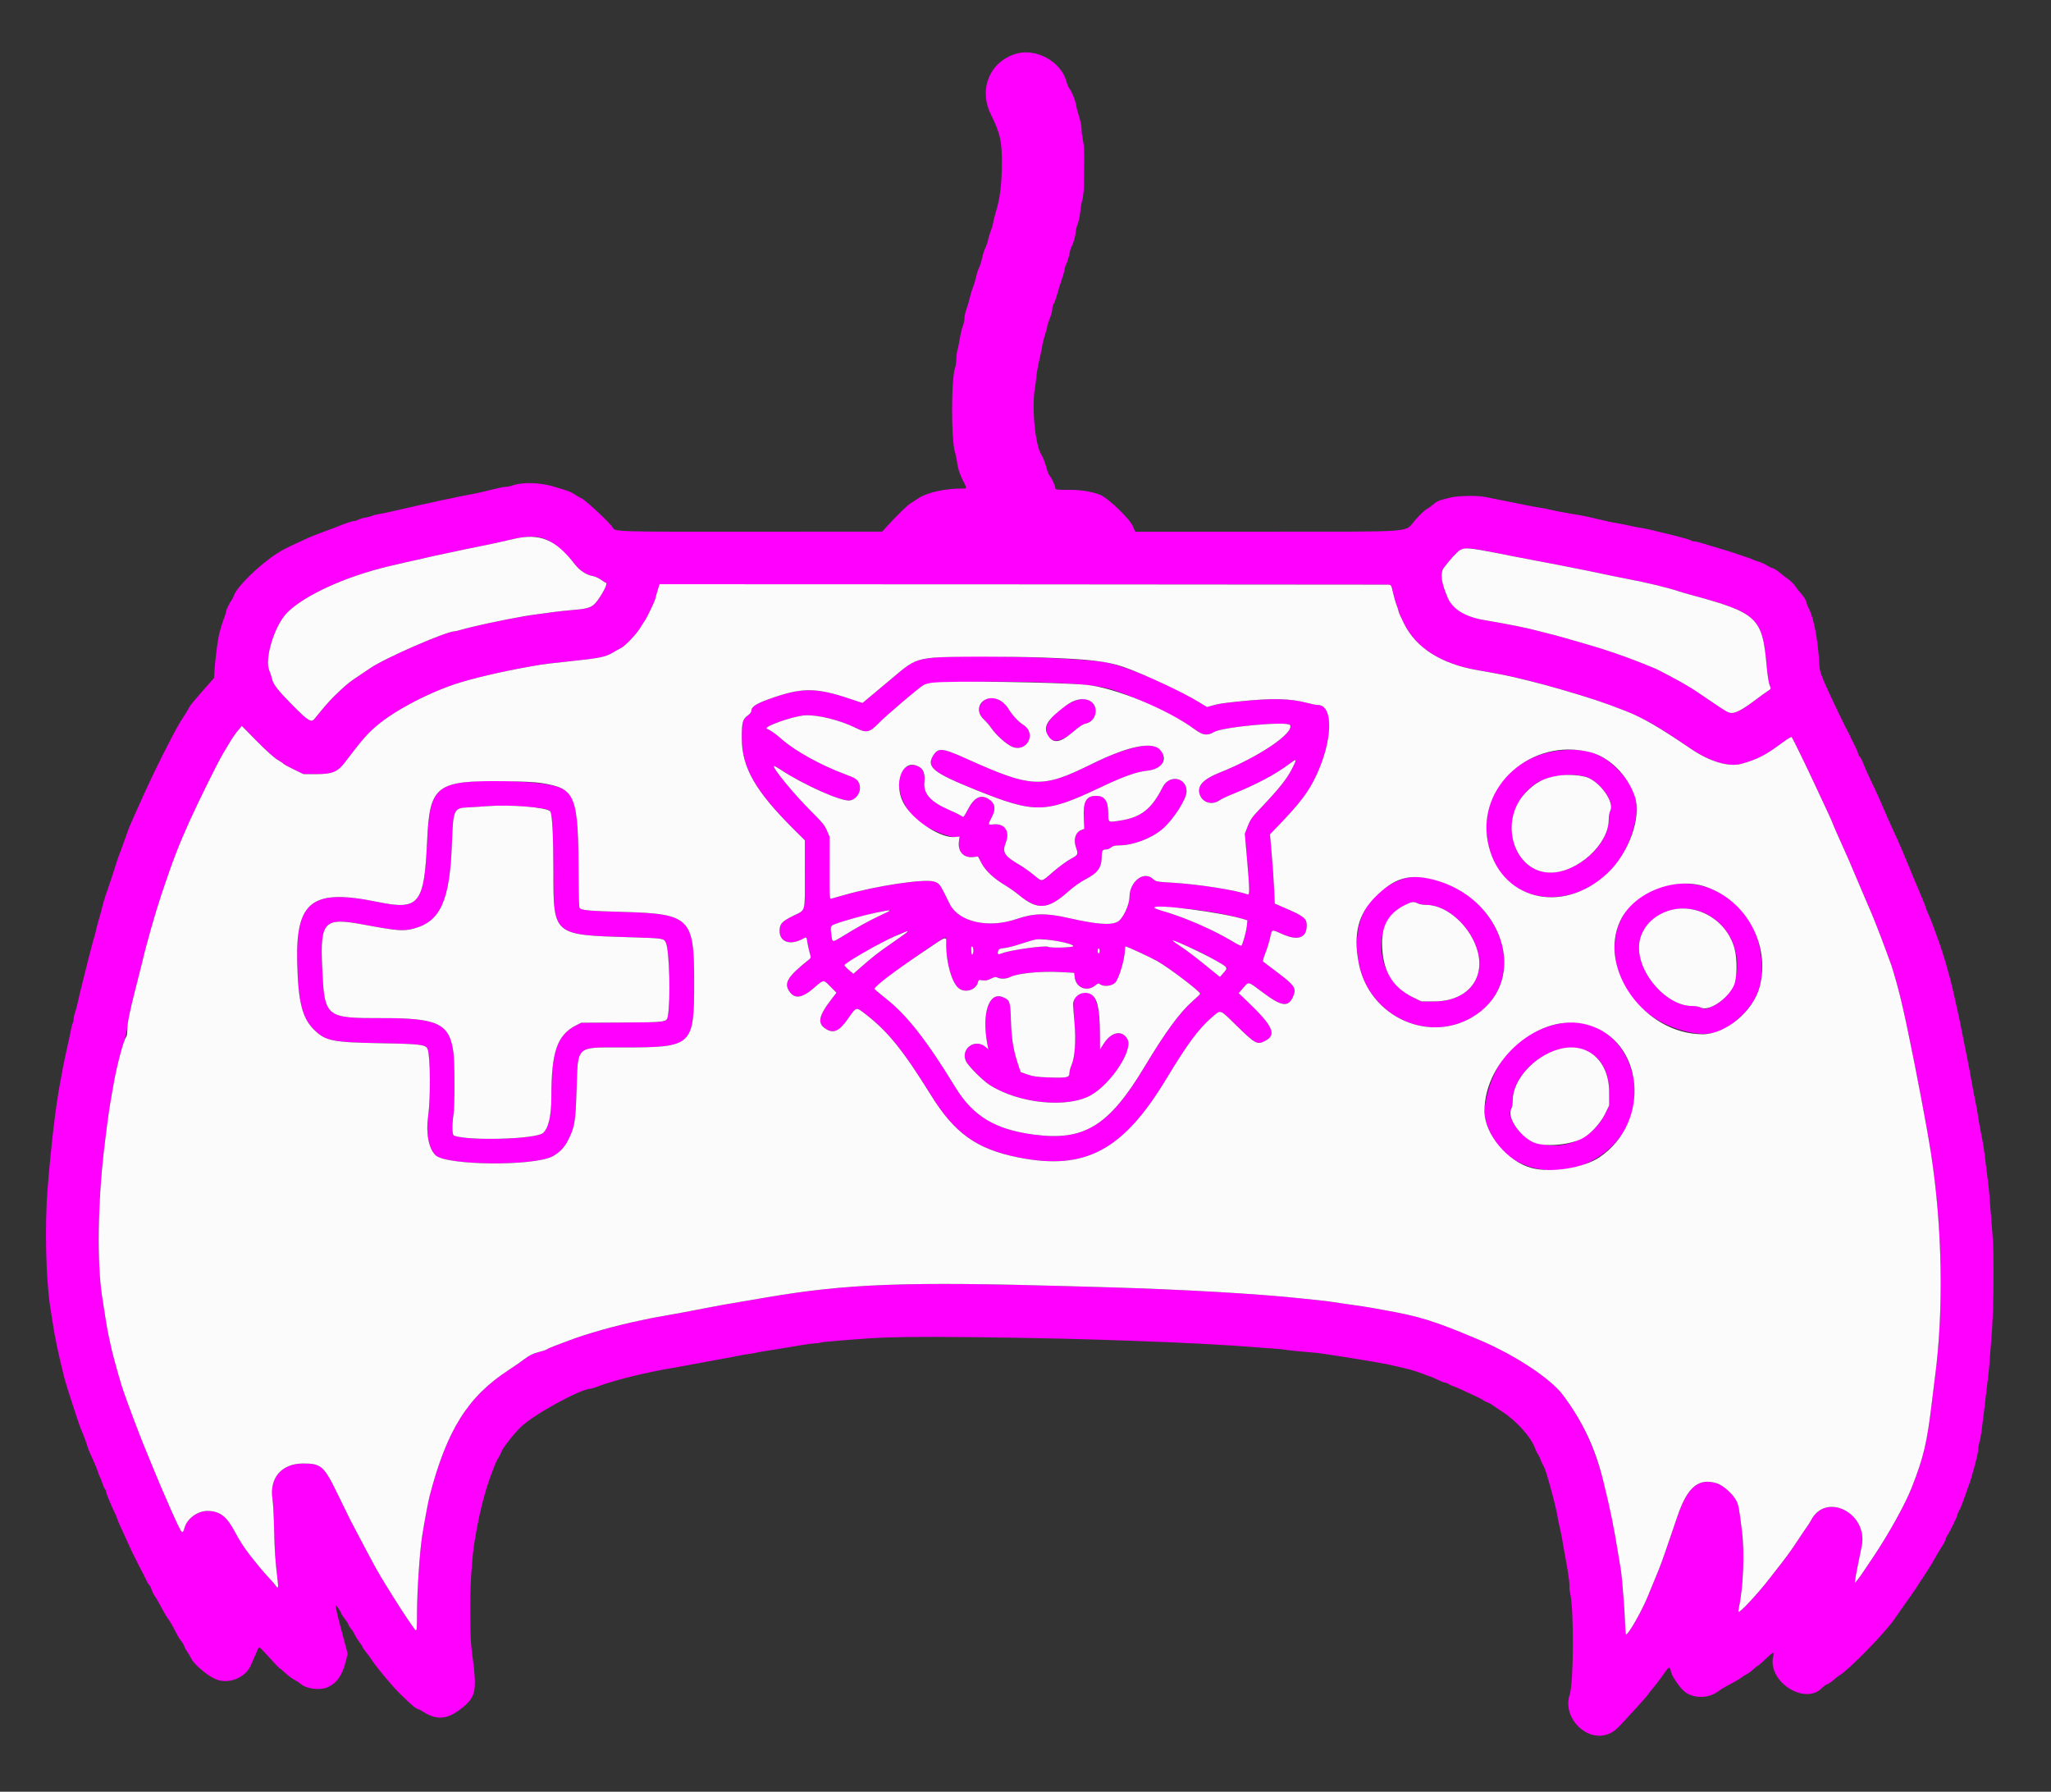 <svg id="svg" version="1.1" xmlns="http://www.w3.org/2000/svg" xmlns:xlink="http://www.w3.org/1999/xlink" width="400" height="349.385" viewBox="0, 0, 400,349.385"><rect x="0" y="0" width="400" height="349.385" fill="#333333" stroke="none"/><g id="svgg"><path id="path0" d="M198.031 10.517 C 192.995 12.114,190.837 17.396,193.230 22.270 C 195.083 26.043,195.408 27.481,195.391 31.826 C 195.375 35.969,195.019 38.816,194.187 41.457 C 193.983 42.107,193.760 42.994,193.692 43.427 C 193.624 43.860,193.406 44.613,193.207 45.101 C 193.008 45.588,192.782 46.342,192.703 46.775 C 192.625 47.208,192.389 47.905,192.179 48.322 C 191.969 48.740,191.683 49.630,191.542 50.301 C 191.402 50.972,191.136 51.812,190.952 52.168 C 190.768 52.524,190.499 53.362,190.355 54.030 C 190.211 54.697,189.943 55.593,189.760 56.019 C 189.577 56.445,189.306 57.332,189.158 57.988 C 189.009 58.645,188.710 59.670,188.493 60.266 C 188.275 60.862,188.095 61.684,188.091 62.094 C 188.088 62.504,187.950 63.162,187.784 63.558 C 187.619 63.953,187.357 65.036,187.203 65.964 C 187.048 66.892,186.829 67.961,186.715 68.339 C 186.602 68.718,186.509 69.488,186.509 70.050 C 186.509 70.612,186.411 71.322,186.291 71.627 C 185.481 73.688,185.475 86.000,186.282 88.331 C 186.395 88.656,186.582 89.586,186.699 90.399 C 186.843 91.410,187.157 92.377,187.694 93.467 C 188.650 95.405,188.654 95.274,187.642 95.267 C 184.409 95.243,180.810 96.037,179.158 97.138 C 178.597 97.512,177.873 97.977,177.548 98.172 C 176.965 98.523,174.925 100.518,173.027 102.596 L 172.051 103.664 146.537 103.681 C 119.757 103.699,119.913 103.704,119.462 102.833 C 119.069 102.072,114.377 97.669,113.485 97.225 C 113.082 97.024,112.418 96.633,112.009 96.356 C 111.600 96.079,110.847 95.738,110.335 95.597 C 109.823 95.456,109.005 95.206,108.518 95.042 C 105.713 94.095,102.052 93.932,99.975 94.661 C 99.555 94.808,98.958 94.929,98.648 94.929 C 98.338 94.929,97.264 95.138,96.260 95.394 C 94.252 95.907,91.861 96.431,90.793 96.591 C 90.414 96.648,89.527 96.830,88.823 96.997 C 88.119 97.163,87.233 97.346,86.854 97.403 C 86.475 97.461,85.677 97.630,85.081 97.780 C 84.485 97.929,83.466 98.157,82.816 98.285 C 82.166 98.413,81.192 98.631,80.650 98.769 C 80.108 98.908,78.956 99.170,78.090 99.353 C 77.223 99.536,76.160 99.774,75.726 99.883 C 75.293 99.992,74.484 100.154,73.930 100.242 C 73.375 100.330,72.754 100.488,72.551 100.593 C 72.348 100.697,71.795 100.842,71.323 100.914 C 70.852 100.986,70.214 101.176,69.905 101.335 C 69.597 101.494,69.165 101.625,68.945 101.625 C 68.585 101.625,67.754 101.915,64.993 103.005 C 64.505 103.198,63.442 103.593,62.629 103.884 C 61.817 104.174,60.709 104.616,60.167 104.865 C 59.626 105.114,58.695 105.541,58.099 105.814 C 55.718 106.906,55.193 107.180,53.947 107.980 C 50.549 110.164,46.158 114.463,45.624 116.129 C 45.525 116.438,45.332 116.824,45.197 116.987 C 44.845 117.408,44.116 118.894,44.116 119.191 C 44.116 119.328,43.947 119.886,43.741 120.429 C 43.160 121.961,42.683 123.676,42.506 124.865 C 42.170 127.127,41.917 129.347,41.838 130.739 L 41.757 132.182 40.087 134.087 C 37.460 137.084,37.098 137.529,36.777 138.159 C 36.611 138.484,36.178 139.203,35.815 139.756 C 34.954 141.070,34.617 141.663,33.252 144.264 C 31.101 148.362,28.803 153.156,26.690 157.952 C 26.284 158.872,25.791 159.980,25.594 160.414 C 25.198 161.286,24.734 162.511,24.289 163.860 C 24.128 164.348,23.838 165.145,23.645 165.633 C 23.158 166.861,22.846 167.747,22.537 168.784 C 22.215 169.864,21.422 172.244,20.600 174.594 C 20.411 175.135,20.139 176.066,19.997 176.662 C 19.854 177.258,19.517 178.498,19.246 179.419 C 18.976 180.340,18.711 181.359,18.657 181.684 C 18.602 182.009,18.460 182.541,18.340 182.866 C 18.220 183.191,17.624 185.451,17.016 187.888 C 15.413 194.309,15.346 194.585,15.122 195.667 C 15.010 196.209,14.796 196.986,14.648 197.394 C 14.499 197.803,14.377 198.363,14.377 198.638 C 14.377 198.914,14.293 199.298,14.189 199.491 C 14.086 199.684,13.908 200.365,13.793 201.004 C 13.679 201.643,13.451 202.742,13.287 203.447 C 12.879 205.195,12.392 207.498,12.204 208.567 C 12.118 209.055,11.905 210.207,11.730 211.128 C 10.872 215.631,9.989 223.098,9.283 231.807 C 8.696 239.052,8.945 249.559,9.836 255.145 C 9.940 255.795,10.113 256.903,10.222 257.607 C 10.756 261.080,11.276 263.555,12.538 268.636 C 12.915 270.151,15.442 277.928,15.835 278.779 C 16.169 279.502,16.858 281.359,17.041 282.029 C 17.115 282.299,17.335 282.875,17.530 283.309 C 17.725 283.742,18.105 284.584,18.375 285.180 C 18.644 285.775,18.974 286.617,19.108 287.051 C 19.242 287.484,19.418 287.927,19.497 288.035 C 19.577 288.144,19.794 288.697,19.979 289.264 C 20.164 289.831,20.398 290.346,20.498 290.408 C 20.598 290.470,20.679 290.656,20.679 290.821 C 20.679 291.137,21.543 293.257,22.360 294.948 C 22.627 295.501,22.846 296.023,22.846 296.108 C 22.846 296.194,23.014 296.628,23.219 297.073 C 23.728 298.176,24.635 300.161,25.389 301.822 C 25.733 302.580,26.160 303.466,26.336 303.791 C 26.513 304.116,26.826 304.737,27.032 305.170 C 27.239 305.603,27.537 306.179,27.694 306.450 C 27.852 306.721,28.189 307.396,28.444 307.951 C 28.699 308.506,28.999 309.017,29.112 309.086 C 29.224 309.156,29.424 309.544,29.555 309.949 C 29.686 310.353,29.975 310.943,30.197 311.259 C 30.591 311.820,30.828 312.233,31.977 314.365 C 32.287 314.940,32.668 315.555,32.823 315.732 C 33.116 316.066,33.755 317.187,34.459 318.603 C 34.685 319.058,35.077 319.679,35.330 319.981 C 35.583 320.284,35.857 320.753,35.939 321.024 C 36.020 321.295,36.285 321.782,36.526 322.107 C 36.768 322.432,37.120 323.026,37.308 323.426 C 37.841 324.555,40.460 326.771,42.060 327.446 C 44.579 328.508,47.931 327.156,48.948 324.668 C 49.125 324.234,49.472 323.437,49.719 322.895 C 49.966 322.354,50.248 321.705,50.346 321.454 C 50.514 321.025,50.645 321.131,52.490 323.177 C 53.571 324.375,54.512 325.356,54.580 325.356 C 54.649 325.357,55.136 325.760,55.664 326.253 C 56.191 326.746,56.977 327.332,57.410 327.556 C 57.843 327.779,58.376 328.125,58.595 328.324 C 59.700 329.334,62.360 329.684,63.873 329.019 C 65.697 328.218,66.751 326.707,67.459 323.880 L 67.804 322.501 67.184 320.138 C 66.844 318.838,66.430 317.287,66.264 316.691 C 65.824 315.102,65.382 313.085,65.459 313.009 C 65.550 312.917,66.568 314.404,66.570 314.634 C 66.571 314.736,66.881 315.209,67.259 315.685 C 67.637 316.161,67.947 316.648,67.948 316.768 C 67.948 316.888,68.171 317.253,68.443 317.578 C 68.715 317.903,69.067 318.464,69.227 318.826 C 69.386 319.187,69.784 319.821,70.110 320.233 C 70.437 320.645,70.704 321.060,70.704 321.155 C 70.704 321.249,71.036 321.737,71.443 322.237 C 71.849 322.738,72.335 323.401,72.523 323.711 C 73.019 324.526,74.890 326.848,76.711 328.906 C 78.207 330.597,81.065 333.235,81.401 333.235 C 81.541 333.235,82.082 333.505,82.603 333.835 C 85.357 335.582,87.519 335.277,90.512 332.721 C 92.753 330.808,93.000 329.436,92.196 323.387 C 91.800 320.414,91.777 320.012,91.701 315.017 C 91.628 310.217,91.993 303.982,92.542 300.640 C 93.429 295.238,94.479 291.019,95.826 287.445 C 96.673 285.197,96.796 284.917,97.250 284.195 C 97.489 283.816,97.685 283.442,97.685 283.365 C 97.688 282.797,100.182 279.562,101.711 278.141 C 104.381 275.661,113.300 270.803,115.181 270.803 C 115.322 270.803,115.852 270.640,116.359 270.441 C 119.571 269.180,126.326 267.515,131.659 266.668 C 132.201 266.582,133.885 266.272,135.401 265.979 C 136.918 265.686,138.602 265.373,139.143 265.283 C 140.220 265.104,142.906 264.602,144.461 264.288 C 145.002 264.179,145.800 264.048,146.233 263.997 C 146.667 263.946,147.198 263.851,147.415 263.787 C 147.632 263.723,148.296 263.598,148.892 263.511 C 149.488 263.424,150.596 263.249,151.354 263.123 C 152.112 262.997,153.176 262.823,153.717 262.736 C 154.259 262.650,155.455 262.447,156.376 262.284 C 157.297 262.122,158.443 261.974,158.922 261.955 C 159.402 261.935,159.866 261.876,159.953 261.822 C 160.100 261.731,160.746 261.660,163.466 261.439 C 164.062 261.390,165.170 261.300,165.928 261.238 C 171.266 260.803,174.653 260.691,182.275 260.696 C 190.735 260.702,206.403 260.969,214.476 261.245 C 216.371 261.310,219.119 261.403,220.581 261.452 C 225.356 261.613,231.537 261.875,234.072 262.024 C 234.938 262.075,236.711 262.176,238.011 262.248 C 240.584 262.392,241.342 262.442,243.722 262.631 C 245.955 262.807,247.046 262.888,248.827 263.010 C 249.685 263.068,250.527 263.158,250.698 263.209 C 250.869 263.259,252.073 263.395,253.373 263.509 C 254.673 263.623,256.179 263.757,256.721 263.805 C 258.039 263.922,268.547 265.609,270.409 266.002 C 271.870 266.310,273.602 266.712,274.938 267.051 C 275.726 267.252,277.305 267.794,278.218 268.178 C 278.559 268.322,278.914 268.442,279.006 268.445 C 279.098 268.449,279.702 268.715,280.349 269.036 C 280.997 269.358,281.664 269.621,281.832 269.621 C 282.000 269.621,282.313 269.742,282.526 269.890 C 282.740 270.038,283.136 270.226,283.407 270.307 C 283.678 270.389,284.431 270.703,285.081 271.005 C 285.731 271.307,286.883 271.839,287.642 272.188 C 288.400 272.538,289.153 272.934,289.316 273.070 C 289.478 273.205,289.833 273.384,290.103 273.466 C 290.374 273.548,290.817 273.787,291.088 273.996 C 291.359 274.206,292.179 274.761,292.911 275.231 C 295.778 277.068,298.670 280.308,299.417 282.521 C 299.527 282.846,299.769 283.333,299.955 283.604 C 300.141 283.875,300.359 284.318,300.440 284.589 C 300.520 284.860,300.741 285.347,300.931 285.672 C 301.120 285.997,301.412 286.706,301.579 287.248 C 302.495 290.213,303.542 294.303,303.771 295.815 C 303.829 296.194,304.022 297.125,304.201 297.883 C 304.379 298.641,304.595 299.705,304.679 300.246 C 304.763 300.788,304.925 301.718,305.039 302.314 C 305.765 306.115,306.159 308.776,306.087 309.386 C 306.057 309.646,306.124 310.267,306.238 310.764 C 306.976 314.008,306.905 328.114,306.138 330.435 C 304.607 335.069,309.663 339.987,313.934 338.020 C 314.855 337.596,315.330 337.183,316.987 335.368 C 317.528 334.775,318.725 333.466,319.645 332.459 C 320.566 331.452,321.400 330.483,321.498 330.307 C 321.595 330.130,321.994 329.619,322.384 329.172 C 322.773 328.725,323.447 327.859,323.880 327.248 C 325.665 324.732,325.570 324.786,325.918 326.096 C 326.152 326.972,327.479 328.919,328.407 329.748 C 330.092 331.252,333.164 331.281,335.095 329.811 C 335.426 329.559,336.051 329.160,336.484 328.925 C 336.918 328.689,337.746 328.239,338.325 327.925 C 338.903 327.611,339.524 327.226,339.703 327.069 C 339.883 326.912,340.298 326.647,340.625 326.482 C 340.953 326.316,341.569 325.862,341.993 325.473 C 342.418 325.084,342.821 324.766,342.889 324.766 C 342.956 324.766,343.623 324.190,344.370 323.486 C 345.983 321.965,346.044 321.949,345.801 323.087 C 344.745 328.039,352.174 332.654,355.423 329.064 C 355.618 328.849,356.045 328.560,356.372 328.422 C 356.699 328.285,357.246 327.916,357.586 327.602 C 357.927 327.288,358.414 326.906,358.669 326.753 C 360.659 325.560,367.824 318.215,369.542 315.608 C 369.827 315.175,370.394 314.361,370.801 313.799 C 371.469 312.876,372.426 311.512,373.541 309.892 C 373.763 309.570,374.283 308.774,374.698 308.124 C 375.112 307.474,375.689 306.588,375.981 306.155 C 376.272 305.721,376.722 304.984,376.980 304.515 C 377.631 303.334,378.353 302.121,378.881 301.319 C 379.127 300.945,379.383 300.419,379.450 300.148 C 379.516 299.877,379.679 299.522,379.812 299.360 C 380.149 298.947,381.684 295.818,381.684 295.543 C 381.684 295.419,381.871 294.968,382.099 294.543 C 382.327 294.117,382.633 293.409,382.778 292.970 C 382.923 292.531,383.320 291.418,383.659 290.497 C 383.998 289.577,384.364 288.513,384.473 288.134 C 385.425 284.823,385.820 283.153,385.820 282.436 C 385.820 282.136,385.909 281.633,386.019 281.319 C 386.128 281.005,386.304 280.128,386.409 279.370 C 386.686 277.376,387.222 273.018,387.317 271.984 C 387.362 271.497,387.499 270.345,387.621 269.424 C 387.742 268.503,387.872 267.351,387.908 266.864 C 387.972 265.982,388.088 264.527,388.293 261.989 C 388.504 259.390,388.584 258.067,388.682 255.539 C 388.816 252.095,388.816 243.880,388.682 242.048 C 388.540 240.111,388.399 238.289,388.278 236.829 C 388.224 236.179,388.137 235.071,388.085 234.367 C 387.902 231.921,387.841 231.306,387.624 229.739 C 387.504 228.872,387.317 227.366,387.208 226.391 C 386.993 224.459,386.702 222.611,386.372 221.073 C 386.256 220.532,386.091 219.645,386.006 219.104 C 385.571 216.336,385.411 215.436,385.114 214.082 C 384.936 213.269,384.724 212.161,384.643 211.620 C 384.562 211.078,384.347 209.882,384.167 208.961 C 383.986 208.040,383.708 206.622,383.549 205.810 C 383.390 204.998,383.069 203.402,382.836 202.265 C 382.603 201.128,382.348 199.842,382.271 199.409 C 382.193 198.976,382.033 198.223,381.915 197.735 C 381.797 197.248,381.470 195.785,381.188 194.485 C 380.907 193.186,380.514 191.546,380.317 190.842 C 380.119 190.138,379.865 189.207,379.751 188.774 C 379.331 187.168,378.337 184.105,377.609 182.176 C 377.344 181.472,376.947 180.409,376.728 179.813 C 376.508 179.217,376.160 178.375,375.953 177.942 C 375.747 177.509,375.578 177.080,375.578 176.990 C 375.578 176.900,375.308 176.191,374.978 175.415 C 374.648 174.638,374.195 173.560,373.972 173.018 C 373.748 172.477,373.357 171.546,373.103 170.950 C 372.656 169.903,371.855 167.969,371.022 165.928 C 370.801 165.387,370.414 164.500,370.162 163.959 C 369.909 163.417,369.476 162.464,369.198 161.840 C 368.920 161.216,368.478 160.241,368.216 159.673 C 367.954 159.106,367.463 157.976,367.125 157.164 C 366.437 155.507,366.202 154.995,364.778 152.022 C 364.227 150.873,363.593 149.441,363.368 148.839 C 363.143 148.238,362.829 147.639,362.671 147.507 C 362.513 147.376,362.383 147.136,362.383 146.974 C 362.383 146.813,362.168 146.270,361.905 145.768 C 361.642 145.266,361.245 144.456,361.023 143.968 C 360.802 143.481,360.539 142.949,360.440 142.787 C 360.036 142.125,356.843 135.457,356.007 133.530 C 354.993 131.194,354.870 130.766,354.798 129.331 C 354.582 125.049,353.728 120.486,352.826 118.791 C 352.558 118.288,352.338 117.742,352.338 117.579 C 352.337 117.214,351.765 116.272,351.135 115.597 C 350.876 115.321,350.414 114.730,350.107 114.284 C 349.801 113.838,349.180 113.224,348.729 112.920 C 348.277 112.615,347.529 112.041,347.066 111.644 C 346.603 111.247,345.997 110.865,345.720 110.795 C 345.443 110.726,344.892 110.458,344.494 110.200 C 344.097 109.942,343.373 109.620,342.885 109.484 C 342.398 109.348,341.910 109.175,341.802 109.100 C 341.694 109.025,341.251 108.855,340.817 108.724 C 340.384 108.592,339.586 108.321,339.045 108.122 C 338.102 107.774,336.933 107.409,333.924 106.521 C 333.166 106.297,332.147 105.990,331.659 105.838 C 331.172 105.686,330.591 105.562,330.369 105.563 C 330.147 105.563,329.880 105.479,329.776 105.374 C 329.672 105.270,328.125 104.825,326.339 104.384 C 321.681 103.236,320.824 103.041,319.941 102.927 C 319.508 102.871,318.533 102.679,317.774 102.499 C 317.016 102.320,315.908 102.099,315.313 102.008 C 314.302 101.854,313.208 101.615,310.290 100.911 C 309.641 100.755,308.621 100.548,308.026 100.452 C 305.723 100.081,302.400 99.458,302.118 99.343 C 301.955 99.277,301.290 99.147,300.640 99.055 C 299.572 98.904,296.978 98.404,294.633 97.899 C 294.146 97.794,292.994 97.567,292.073 97.395 C 291.152 97.223,290.021 96.997,289.559 96.892 C 288.260 96.597,284.396 96.660,282.980 97.001 C 280.621 97.567,280.334 97.679,279.558 98.342 C 279.129 98.708,278.509 99.145,278.179 99.315 C 277.849 99.485,276.875 100.422,276.013 101.397 C 273.797 103.904,276.927 103.657,247.234 103.676 L 221.400 103.693 220.989 102.708 C 220.327 101.123,215.991 96.989,214.405 96.430 C 212.574 95.785,210.794 95.518,208.321 95.519 C 206.062 95.519,205.810 95.485,205.806 95.175 C 205.800 94.721,205.086 93.160,204.679 92.710 C 204.503 92.515,204.198 91.724,204.002 90.953 C 203.806 90.182,203.390 89.144,203.076 88.646 C 201.852 86.701,201.168 79.307,201.859 75.496 C 201.975 74.855,202.067 74.114,202.064 73.847 C 202.057 73.342,202.512 70.853,202.891 69.325 C 203.011 68.838,203.177 67.996,203.258 67.454 C 203.339 66.913,203.592 65.908,203.820 65.221 C 204.048 64.535,204.235 63.826,204.235 63.646 C 204.236 63.466,204.455 62.787,204.723 62.137 C 204.991 61.487,205.212 60.664,205.214 60.308 C 205.217 59.952,205.351 59.459,205.513 59.212 C 205.675 58.965,205.984 58.104,206.201 57.299 C 206.417 56.494,206.814 55.214,207.083 54.456 C 207.352 53.698,207.575 52.895,207.577 52.671 C 207.580 52.448,207.751 51.916,207.957 51.489 C 208.164 51.062,208.429 50.192,208.547 49.554 C 208.664 48.917,208.838 48.296,208.931 48.176 C 209.230 47.792,209.749 46.038,209.749 45.411 C 209.749 45.078,209.931 44.327,210.153 43.743 C 210.375 43.158,210.606 42.095,210.667 41.380 C 210.727 40.664,210.905 39.619,211.061 39.056 C 211.218 38.493,211.351 37.430,211.356 36.693 C 211.362 35.955,211.393 33.845,211.425 32.004 C 211.466 29.658,211.401 28.284,211.207 27.413 C 211.055 26.729,210.931 25.725,210.931 25.183 C 210.931 24.640,210.720 23.559,210.462 22.782 C 210.205 22.005,209.937 20.969,209.867 20.481 C 209.738 19.587,208.953 17.684,208.485 17.135 C 208.347 16.972,208.116 16.406,207.973 15.876 C 206.913 11.954,201.945 9.276,198.031 10.517 M106.827 105.330 C 108.280 106.010,110.606 108.090,112.161 110.100 C 113.066 111.269,114.396 112.120,115.676 112.347 C 116.093 112.421,116.785 112.737,117.215 113.048 C 117.645 113.359,118.098 113.648,118.222 113.689 C 118.522 113.789,117.607 115.647,116.561 117.058 C 115.532 118.448,114.936 118.682,111.742 118.949 C 110.348 119.066,108.676 119.242,108.026 119.341 C 107.376 119.440,106.046 119.621,105.071 119.743 C 102.627 120.050,100.627 120.413,95.323 121.512 C 93.678 121.853,90.897 122.521,89.933 122.807 C 89.406 122.964,88.869 123.092,88.740 123.092 C 87.066 123.092,75.081 128.315,72.179 130.309 C 71.855 130.531,71.201 130.970,70.726 131.284 C 68.832 132.536,68.366 132.872,67.465 133.629 C 66.950 134.062,65.939 135.003,65.219 135.720 C 64.083 136.850,63.362 137.677,61.328 140.181 C 60.699 140.956,60.108 140.591,57.122 137.583 C 54.226 134.665,53.245 133.410,53.051 132.374 C 52.978 131.988,52.748 131.286,52.539 130.813 C 51.519 128.508,53.537 121.935,56.030 119.443 C 59.438 116.035,67.503 112.377,76.022 110.377 C 79.323 109.601,79.587 109.541,81.142 109.209 C 81.955 109.036,82.940 108.810,83.332 108.706 C 83.725 108.602,84.478 108.432,85.006 108.328 C 85.535 108.224,86.588 108.001,87.346 107.833 C 89.229 107.416,93.452 106.537,94.535 106.337 C 95.550 106.150,97.286 105.767,100.246 105.077 C 103.139 104.403,104.999 104.474,106.827 105.330 M289.724 107.416 C 293.025 108.055,292.894 108.029,295.126 108.479 C 296.209 108.698,298.336 109.106,299.852 109.387 C 301.369 109.667,303.053 109.986,303.594 110.096 C 306.052 110.592,308.791 111.135,309.601 111.287 C 310.089 111.378,311.108 111.590,311.866 111.757 C 313.067 112.023,315.985 112.620,317.479 112.906 C 321.478 113.672,325.243 114.582,327.425 115.311 C 327.858 115.456,328.922 115.766,329.788 116.001 C 342.706 119.496,343.705 120.424,344.527 129.690 C 344.686 131.482,344.941 133.160,345.117 133.581 C 345.424 134.315,345.422 134.324,344.895 134.659 C 344.602 134.844,344.052 135.227,343.673 135.509 C 343.294 135.790,342.496 136.385,341.901 136.829 C 339.933 138.296,338.528 139.046,337.776 139.029 C 337.067 139.014,336.715 138.821,334.023 136.977 C 332.620 136.016,331.596 135.324,330.650 134.698 C 329.798 134.134,328.031 133.090,326.933 132.501 C 323.890 130.870,323.211 130.525,322.304 130.154 C 317.070 128.008,313.486 126.771,307.829 125.158 C 307.341 125.019,306.100 124.663,305.071 124.366 C 304.042 124.070,302.890 123.760,302.511 123.678 C 302.132 123.595,301.113 123.335,300.246 123.099 C 297.876 122.454,294.571 121.785,289.427 120.908 C 284.175 120.012,281.895 117.679,281.136 112.421 C 280.988 111.398,281.100 111.195,283.108 108.834 C 284.897 106.731,285.508 106.600,289.724 107.416 M270.724 114.004 C 271.320 114.032,271.343 114.068,271.675 115.559 C 271.862 116.398,272.185 117.518,272.394 118.047 C 272.602 118.576,272.772 119.118,272.772 119.252 C 272.772 119.386,273.256 120.463,273.848 121.646 C 276.209 126.366,281.115 129.467,288.134 130.675 C 289.163 130.852,290.404 131.072,290.891 131.165 C 291.379 131.258,292.354 131.441,293.058 131.572 C 297.965 132.484,308.370 135.420,313.836 137.435 C 320.210 139.785,322.234 140.874,329.690 145.965 C 333.441 148.526,337.191 149.636,339.695 148.925 C 342.784 148.049,344.331 147.256,347.352 145.002 C 348.405 144.217,349.332 143.641,349.412 143.722 C 349.619 143.933,352.094 149.002,354.100 153.323 C 354.757 154.739,355.009 155.281,356.559 158.597 C 357.054 159.657,357.459 160.577,357.459 160.642 C 357.459 160.708,358.042 162.057,358.755 163.640 C 360.599 167.738,360.568 167.667,362.198 171.541 C 362.540 172.354,362.936 173.284,363.077 173.609 C 364.656 177.246,365.611 179.528,366.123 180.896 C 366.367 181.546,366.727 182.477,366.923 182.964 C 367.119 183.452,367.517 184.515,367.807 185.327 C 368.098 186.140,368.455 187.115,368.601 187.494 C 369.266 189.219,370.459 193.541,371.156 196.750 C 371.333 197.563,371.598 198.759,371.746 199.409 C 371.894 200.059,372.241 201.743,372.517 203.151 C 372.792 204.559,373.101 206.066,373.202 206.499 C 373.303 206.933,373.487 207.863,373.610 208.567 C 373.734 209.271,373.955 210.423,374.101 211.128 C 374.248 211.832,374.463 212.939,374.579 213.589 C 374.694 214.239,374.918 215.436,375.076 216.248 C 375.543 218.646,376.259 222.707,376.570 224.717 C 378.821 239.261,379.109 255.579,377.346 268.735 C 377.244 269.493,376.976 271.664,376.750 273.560 C 375.812 281.417,375.163 284.154,372.826 290.103 C 371.550 293.352,368.408 299.018,365.347 303.594 C 362.921 307.219,362.706 307.531,362.223 308.120 L 361.742 308.706 361.838 307.923 C 361.925 307.212,362.161 305.995,363.080 301.513 C 364.401 295.068,356.089 290.836,353.190 296.477 C 353.015 296.817,352.703 297.317,352.495 297.587 C 352.288 297.858,351.450 299.099,350.633 300.345 C 349.310 302.361,348.281 303.771,346.332 306.238 C 346.007 306.650,345.475 307.331,345.150 307.752 C 342.861 310.718,339.302 314.552,339.061 314.311 C 339.009 314.259,339.043 313.865,339.137 313.435 C 339.994 309.504,340.264 302.860,339.739 298.621 C 339.177 294.093,339.068 293.499,338.640 292.649 C 337.973 291.323,336.020 289.595,334.770 289.223 C 331.253 288.179,329.118 289.955,327.201 295.519 C 326.940 296.278,326.242 298.316,325.651 300.049 C 324.074 304.673,323.906 305.132,322.789 307.829 C 322.228 309.183,321.608 310.689,321.411 311.177 C 320.221 314.124,317.521 318.861,317.117 318.711 C 317.045 318.685,316.969 317.854,316.948 316.865 C 316.898 314.541,316.341 307.456,316.098 306.056 C 315.995 305.460,315.774 304.131,315.607 303.102 C 312.986 286.907,310.437 279.563,304.833 272.051 C 302.414 268.810,295.482 264.236,288.528 261.293 C 279.751 257.579,276.932 256.699,269.719 255.423 C 269.069 255.308,268.139 255.139,267.651 255.048 C 266.773 254.884,265.472 254.688,262.432 254.262 C 261.566 254.141,260.369 253.963,259.774 253.867 C 259.178 253.772,258.159 253.643,257.509 253.582 C 256.859 253.521,255.130 253.341,253.668 253.182 C 245.477 252.292,230.068 251.408,215.953 251.018 C 213.786 250.959,210.507 250.866,208.666 250.812 C 176.839 249.888,165.184 250.315,149.581 252.979 C 146.657 253.479,143.732 253.978,143.082 254.089 C 142.432 254.200,141.457 254.366,140.916 254.457 C 140.374 254.549,139.045 254.799,137.962 255.015 C 135.311 255.541,130.771 256.385,129.197 256.644 C 128.493 256.760,127.563 256.930,127.129 257.022 C 126.696 257.114,125.633 257.337,124.766 257.517 C 120.023 258.501,114.542 260.044,110.881 261.427 C 110.177 261.693,108.983 262.144,108.227 262.430 C 107.471 262.716,106.760 263.027,106.647 263.121 C 106.534 263.215,105.787 263.474,104.988 263.695 C 104.189 263.916,103.382 264.210,103.196 264.348 C 103.009 264.486,102.469 264.891,101.994 265.249 C 101.520 265.607,100.287 266.448,99.253 267.120 C 91.249 272.321,87.150 278.834,83.800 291.679 C 83.517 292.763,82.749 296.862,82.342 299.458 C 81.846 302.618,81.342 310.184,81.329 314.646 C 81.320 317.757,81.288 318.076,81.011 317.846 C 80.713 317.598,78.372 314.098,76.618 311.275 C 76.147 310.517,75.568 309.586,75.331 309.207 C 73.790 306.740,73.019 305.344,69.725 299.065 C 69.157 297.981,68.527 296.785,68.326 296.406 C 68.125 296.027,67.036 293.804,65.907 291.467 C 63.190 285.841,62.655 285.366,59.061 285.385 C 54.904 285.407,52.507 288.212,53.143 292.310 C 53.265 293.100,53.410 295.785,53.464 298.277 C 53.555 302.428,53.680 304.264,54.138 308.124 C 54.331 309.755,54.270 309.894,53.701 309.111 C 53.466 308.788,52.887 308.123,52.414 307.634 C 51.564 306.755,49.987 304.868,48.641 303.118 C 47.510 301.650,46.753 300.461,45.684 298.479 C 44.150 295.633,42.786 294.633,40.439 294.633 C 38.538 294.633,36.504 296.122,36.003 297.883 C 35.636 299.169,35.515 299.108,34.597 297.172 C 33.826 295.547,33.315 294.390,31.216 289.513 C 30.960 288.917,30.424 287.632,30.026 286.657 C 29.627 285.682,29.081 284.353,28.811 283.703 C 28.116 282.029,27.598 280.734,27.076 279.370 C 26.828 278.720,26.387 277.568,26.097 276.809 C 25.267 274.642,24.023 271.184,23.725 270.212 C 23.087 268.137,22.029 264.307,21.766 263.122 C 21.609 262.418,21.351 261.249,21.192 260.526 C 20.935 259.356,20.462 256.500,19.894 252.683 C 18.913 246.090,19.071 234.694,20.288 224.225 C 20.807 219.764,21.312 216.074,21.663 214.180 C 21.784 213.530,21.955 212.555,22.044 212.014 C 22.487 209.305,23.294 205.850,23.925 203.963 C 24.313 202.806,24.714 201.219,24.817 200.437 C 25.147 197.924,25.358 196.930,26.497 192.516 C 27.112 190.133,27.685 187.873,27.769 187.494 C 28.444 184.478,30.330 177.847,31.522 174.298 C 33.733 167.719,34.805 164.927,36.946 160.179 C 38.745 156.190,42.465 148.675,43.481 146.977 C 43.884 146.302,44.552 145.189,44.964 144.504 C 45.377 143.818,46.042 142.876,46.443 142.410 L 47.172 141.564 50.125 144.558 C 51.891 146.349,53.493 147.789,54.111 148.142 C 54.680 148.467,55.196 148.815,55.259 148.916 C 55.321 149.018,56.230 149.516,57.277 150.024 L 59.183 150.949 61.645 150.954 C 64.807 150.960,65.844 150.534,67.287 148.634 C 70.594 144.282,71.530 143.197,73.331 141.636 C 76.946 138.502,84.149 134.765,89.906 133.038 C 93.854 131.854,99.750 130.556,105.465 129.612 C 106.115 129.505,108.419 129.233,110.586 129.009 C 116.962 128.348,118.069 128.130,119.547 127.241 C 120.034 126.948,120.762 126.541,121.163 126.337 C 121.979 125.922,124.227 123.537,124.899 122.373 C 125.139 121.956,125.528 121.349,125.763 121.024 C 126.177 120.449,127.819 117.001,127.819 116.704 C 127.819 116.622,127.999 115.962,128.219 115.237 L 128.620 113.919 199.366 113.947 C 238.277 113.963,270.388 113.988,270.724 114.004 M182.226 128.232 C 178.954 128.524,177.853 128.996,175.185 131.251 C 174.210 132.076,172.242 133.725,170.811 134.917 L 168.210 137.083 165.812 136.282 C 159.000 134.004,156.328 134.022,149.809 136.386 C 147.377 137.268,146.529 137.853,146.529 138.648 C 146.529 138.852,146.262 139.208,145.935 139.441 C 144.818 140.236,144.659 140.803,144.665 143.968 C 144.675 149.677,147.327 154.289,154.936 161.837 L 156.967 163.852 156.964 170.503 C 156.961 178.194,157.207 177.329,154.658 178.606 C 152.446 179.714,152.043 180.169,152.043 181.561 C 152.043 183.623,154.007 184.369,156.325 183.187 C 157.375 182.651,157.294 182.614,157.451 183.703 C 157.526 184.217,157.724 185.120,157.892 185.709 C 158.195 186.770,158.194 186.784,157.730 187.151 C 153.675 190.365,152.859 191.665,153.900 193.254 C 154.941 194.843,156.366 194.679,158.670 192.705 C 160.728 190.941,160.545 190.958,161.981 192.410 L 163.143 193.583 162.256 194.724 C 159.596 198.146,159.327 199.579,161.140 200.684 C 162.581 201.562,163.686 201.057,165.279 198.791 C 167.084 196.224,166.891 196.274,168.923 197.855 C 173.212 201.191,176.179 204.878,181.567 213.567 C 186.193 221.027,190.507 224.094,198.639 225.708 C 211.651 228.289,219.017 224.366,227.486 210.340 C 231.584 203.554,233.737 200.641,236.277 198.448 C 238.182 196.803,237.750 196.665,241.178 200.014 C 244.835 203.586,245.188 203.775,246.720 202.983 C 249.065 201.770,248.288 200.071,243.142 195.158 L 241.577 193.664 242.453 192.647 C 243.561 191.359,243.333 191.310,246.203 193.468 C 249.990 196.316,251.286 196.485,252.219 194.252 C 252.872 192.689,252.496 192.141,248.941 189.478 C 247.587 188.464,246.410 187.572,246.325 187.498 C 246.240 187.423,246.445 186.675,246.781 185.836 C 247.117 184.997,247.534 183.653,247.709 182.850 C 248.081 181.136,247.923 181.179,250.171 182.176 C 253.177 183.511,254.850 182.886,254.850 180.429 C 254.850 179.166,254.237 178.642,251.237 177.339 L 248.603 176.195 248.493 173.523 C 248.433 172.054,248.226 169.017,248.034 166.775 L 247.684 162.699 249.350 160.965 C 253.581 156.564,255.229 154.377,256.719 151.189 C 259.947 144.284,260.083 137.469,256.992 137.469 C 256.683 137.469,255.786 137.296,255.000 137.083 C 251.663 136.183,248.093 136.105,241.556 136.790 C 238.333 137.127,237.765 137.216,236.411 137.595 L 235.401 137.877 233.752 136.866 C 228.836 133.852,219.859 130.009,215.854 129.204 C 211.165 128.260,189.076 127.622,182.226 128.232 M205.154 133.135 C 213.769 133.510,215.841 133.870,220.526 135.810 C 226.119 138.125,230.502 140.378,233.029 142.235 C 234.611 143.397,235.440 143.509,236.772 142.739 C 238.516 141.733,251.090 140.582,251.585 141.384 C 252.512 142.883,245.459 147.652,237.882 150.650 C 234.647 151.930,233.430 153.251,233.971 154.893 C 234.502 156.500,236.329 157.076,237.779 156.092 C 238.170 155.827,239.378 155.252,240.464 154.814 C 244.988 152.990,248.622 151.066,251.310 149.073 C 253.010 147.813,253.027 147.834,251.977 149.914 C 250.964 151.920,249.410 153.856,245.606 157.853 C 244.184 159.348,243.829 159.858,243.346 161.103 L 242.773 162.580 243.204 167.504 C 243.727 173.478,243.746 174.584,243.322 174.422 C 241.151 173.588,233.807 172.437,228.704 172.129 C 225.553 171.939,225.402 171.911,224.880 171.411 C 223.125 169.729,220.318 171.849,220.282 174.883 C 220.263 176.514,218.965 179.226,217.954 179.749 C 216.566 180.467,213.924 180.258,208.272 178.986 C 203.941 178.011,201.617 178.065,198.227 179.220 C 192.795 181.070,187.073 179.810,185.270 176.366 C 185.100 176.041,184.635 175.111,184.237 174.298 C 183.341 172.469,183.095 172.187,182.140 171.901 C 180.225 171.327,170.778 172.749,164.648 174.534 C 163.511 174.865,162.398 175.177,162.174 175.226 C 161.772 175.314,161.769 175.273,161.781 169.243 L 161.792 163.171 161.267 161.946 C 160.834 160.938,160.329 160.314,158.395 158.401 C 154.918 154.962,150.581 149.698,150.934 149.345 C 150.975 149.304,151.529 149.615,152.166 150.036 C 156.728 153.051,164.207 156.376,165.773 156.085 C 167.127 155.833,168.045 154.270,167.610 152.954 C 167.298 152.007,166.962 151.772,164.746 150.950 C 160.144 149.243,155.137 146.482,152.569 144.235 C 151.222 143.057,150.274 142.386,149.581 142.121 C 148.650 141.766,154.582 139.654,156.974 139.490 C 159.402 139.323,163.907 140.437,166.895 141.941 C 168.952 142.977,169.598 142.850,171.310 141.073 C 172.748 139.579,179.325 133.993,180.169 133.549 C 181.309 132.948,195.461 132.713,205.154 133.135 M191.733 136.736 C 190.646 137.823,190.708 139.190,191.896 140.307 C 192.367 140.750,193.025 141.518,193.359 142.014 C 194.179 143.233,196.122 145.002,197.233 145.539 C 200.154 146.953,202.314 143.084,199.572 141.349 C 198.620 140.747,197.360 139.384,196.676 138.218 C 195.492 136.196,193.015 135.454,191.733 136.736 M210.438 136.422 C 207.721 137.032,204.037 140.303,204.037 142.107 C 204.037 144.916,206.331 145.225,209.170 142.798 C 210.407 141.740,211.208 141.203,211.683 141.114 C 212.763 140.911,213.688 139.870,213.688 138.858 C 213.688 137.023,212.322 135.999,210.438 136.422 M220.975 145.839 C 218.482 146.495,215.907 147.503,212.802 149.040 C 203.193 153.793,201.254 153.703,188.380 147.903 C 183.768 145.826,182.959 145.756,181.984 147.354 C 180.624 149.585,181.983 150.677,190.272 154.013 C 201.885 158.688,203.861 158.648,214.673 153.513 C 219.122 151.400,221.654 150.498,223.740 150.284 C 225.973 150.055,226.881 149.297,226.883 147.658 C 226.885 145.552,224.664 144.868,220.975 145.839 M304.206 146.351 C 294.779 147.346,288.475 155.337,290.160 164.156 C 293.196 180.037,314.475 177.781,318.686 161.131 C 319.867 156.463,318.993 153.538,315.321 149.870 C 312.240 146.792,309.187 145.825,304.206 146.351 M176.957 149.460 C 173.734 150.965,175.445 157.763,179.774 160.651 C 181.713 161.945,185.225 163.332,186.264 163.215 L 187.145 163.116 187.018 164.071 C 186.758 166.031,187.915 167.322,189.759 167.128 L 190.743 167.024 191.444 168.347 C 192.230 169.832,193.858 171.341,196.122 172.687 C 196.847 173.118,198.060 173.981,198.818 174.604 C 202.359 177.517,204.410 177.360,208.304 173.881 C 209.405 172.897,210.662 172.006,211.726 171.453 C 214.116 170.213,214.857 169.159,214.865 166.983 C 214.870 165.839,215.019 165.633,215.844 165.633 C 216.037 165.633,216.420 165.455,216.696 165.239 C 217.062 164.951,217.495 164.845,218.308 164.845 C 220.947 164.845,224.468 163.530,226.610 161.744 C 228.763 159.948,231.413 155.850,231.413 154.315 C 231.413 151.560,228.022 150.966,226.751 153.499 C 224.606 157.772,222.521 159.407,218.435 160.018 C 216.004 160.382,216.162 160.487,216.136 158.479 C 216.107 156.165,215.419 155.194,213.809 155.195 C 211.830 155.197,211.218 156.286,211.371 159.527 L 211.471 161.626 210.915 161.836 C 209.746 162.277,209.302 163.693,209.847 165.239 C 210.328 166.600,210.270 166.726,208.813 167.493 C 208.082 167.879,206.562 168.991,205.434 169.966 C 203.005 172.066,203.321 172.014,201.591 170.594 C 200.824 169.966,199.621 169.114,198.918 168.701 C 195.821 166.887,195.420 166.247,196.160 164.301 C 197.002 162.084,195.962 160.545,193.764 160.757 C 192.643 160.864,192.635 160.835,193.402 159.397 C 194.285 157.744,194.077 156.585,192.753 155.777 C 191.236 154.852,189.952 155.529,188.738 157.895 C 188.089 159.157,187.866 159.443,187.693 159.235 C 187.572 159.089,186.392 158.498,185.071 157.922 C 181.405 156.323,180.029 154.740,180.291 152.423 C 180.568 149.973,178.947 148.532,176.957 149.460 M309.837 151.704 C 312.482 152.937,314.894 156.642,314.032 158.149 C 313.874 158.427,313.748 159.179,313.744 159.876 C 313.721 163.930,309.410 168.609,304.551 169.853 C 295.030 172.290,290.976 158.688,299.475 152.822 C 301.921 151.133,307.355 150.547,309.837 151.704 M91.482 152.444 C 84.947 153.015,83.723 154.738,83.301 163.959 C 82.735 176.332,81.757 177.545,73.687 175.884 C 60.877 173.247,57.664 175.659,57.964 187.691 C 58.157 195.437,58.941 198.541,61.284 200.828 C 63.502 202.993,64.821 203.258,74.249 203.427 C 82.073 203.567,83.058 203.692,83.405 204.594 C 83.939 205.981,83.994 214.232,83.492 217.725 C 83.024 220.977,83.619 224.036,84.962 225.284 C 87.092 227.265,103.954 227.431,107.723 225.508 C 108.986 224.864,110.070 223.768,110.723 222.474 C 112.097 219.753,112.236 218.946,112.449 212.506 C 112.740 203.726,112.168 204.249,121.485 204.247 C 135.168 204.243,135.378 204.046,135.381 191.236 C 135.383 179.060,134.502 178.189,121.812 177.835 C 114.794 177.640,113.329 177.505,113.027 177.028 C 112.933 176.881,112.852 174.367,112.847 171.443 C 112.818 156.876,112.341 154.769,108.769 153.447 C 106.169 152.484,97.062 151.956,91.482 152.444 M103.594 157.381 C 105.957 157.605,106.998 157.840,107.313 158.219 C 107.695 158.680,107.921 162.953,107.924 169.791 C 107.930 182.468,107.739 182.304,122.994 182.769 C 129.456 182.966,129.454 182.965,129.872 183.847 C 130.559 185.294,130.809 195.267,130.233 198.214 C 130.014 199.333,129.870 199.352,121.123 199.397 L 113.343 199.437 112.316 199.964 C 108.666 201.840,107.537 205.096,107.532 213.766 C 107.530 217.622,106.974 220.050,105.886 220.953 C 104.449 222.145,91.331 222.516,88.536 221.443 C 88.174 221.304,88.127 219.456,88.435 217.430 C 88.704 215.660,88.699 207.191,88.428 205.212 C 87.659 199.594,85.424 198.517,74.565 198.535 C 63.414 198.552,63.283 198.442,62.840 188.654 C 62.429 179.596,63.160 178.849,71.000 180.311 C 77.405 181.506,78.646 181.607,80.612 181.095 C 85.903 179.717,87.731 175.674,88.137 164.451 C 88.378 157.813,88.494 157.555,91.285 157.437 C 92.043 157.405,93.683 157.302,94.929 157.207 C 97.413 157.018,100.404 157.078,103.594 157.381 M273.545 171.416 C 266.676 173.841,263.491 179.930,264.981 187.789 C 267.006 198.472,279.160 203.804,287.913 197.850 C 294.876 193.114,295.183 183.641,288.599 176.662 C 284.622 172.446,277.579 169.992,273.545 171.416 M325.357 172.612 C 309.751 175.912,312.201 196.942,328.677 201.108 C 333.345 202.289,336.270 201.415,339.938 197.744 C 343.293 194.385,344.269 190.514,343.192 184.835 C 341.604 176.457,333.485 170.893,325.357 172.612 M276.514 176.169 C 276.792 176.328,277.544 176.454,278.241 176.458 C 282.295 176.481,286.974 180.792,288.218 185.651 C 289.610 191.089,285.943 195.261,279.764 195.270 L 277.203 195.273 275.517 194.448 C 268.084 190.813,267.181 179.880,274.031 176.457 C 275.329 175.809,275.790 175.755,276.514 176.169 M232.836 177.360 C 236.683 177.829,240.387 178.546,242.615 179.255 L 243.281 179.466 243.165 180.578 C 243.041 181.764,242.336 184.263,242.081 184.421 C 241.997 184.473,241.180 184.063,240.265 183.509 C 236.620 181.303,230.863 178.805,226.736 177.638 C 225.842 177.386,225.111 177.094,225.111 176.989 C 225.111 176.747,229.557 176.960,232.836 177.360 M332.657 178.179 C 340.088 181.801,340.992 192.744,334.142 196.167 C 332.845 196.816,332.384 196.869,331.659 196.455 C 331.381 196.296,330.629 196.170,329.932 196.167 C 325.127 196.139,319.645 190.078,319.645 184.793 C 319.645 178.965,326.803 175.326,332.657 178.179 M171.738 178.492 C 169.593 179.479,167.280 180.758,164.139 182.695 C 162.420 183.755,162.336 183.756,162.194 182.718 C 161.897 180.539,161.890 180.563,162.974 180.152 C 165.363 179.247,172.244 177.507,173.609 177.462 C 173.825 177.455,172.983 177.919,171.738 178.492 M177.056 181.667 C 177.056 181.712,175.704 182.681,174.052 183.822 C 171.230 185.769,170.144 186.620,167.516 188.938 L 166.437 189.891 165.541 189.141 C 164.415 188.201,164.403 188.226,166.632 186.847 C 171.075 184.100,177.056 181.127,177.056 181.667 M184.540 184.317 C 184.540 187.641,185.570 191.370,186.819 192.565 C 188.050 193.743,190.322 193.140,190.727 191.527 C 190.839 191.079,190.918 191.046,191.617 191.158 C 192.194 191.250,192.600 191.172,193.260 190.843 C 193.960 190.493,194.218 190.449,194.544 190.624 C 195.126 190.935,196.277 190.893,196.969 190.535 C 198.409 189.791,202.902 189.344,206.835 189.555 L 209.505 189.698 209.604 190.580 C 209.835 192.626,212.038 193.480,213.629 192.142 C 214.126 191.723,214.234 191.700,214.568 191.945 C 215.241 192.437,216.747 192.297,217.440 191.678 C 218.184 191.013,219.399 186.945,219.399 185.118 C 219.399 184.800,219.440 184.540,219.490 184.540 C 219.785 184.540,224.290 186.624,225.659 187.395 C 227.969 188.695,234.072 193.329,234.072 193.783 C 234.072 193.862,233.407 194.508,232.595 195.220 C 230.098 197.408,227.273 201.262,223.208 208.030 C 216.284 219.555,211.450 222.534,201.733 221.261 C 194.081 220.259,189.799 217.690,186.321 212.014 C 180.621 202.710,176.893 197.964,172.674 194.637 C 170.167 192.661,170.243 192.961,171.886 191.535 C 173.907 189.779,183.877 182.794,184.392 182.773 C 184.473 182.770,184.540 183.465,184.540 184.317 M207.247 183.752 C 208.908 184.103,209.360 184.267,209.315 184.504 C 209.261 184.783,204.853 184.899,204.422 184.633 C 203.897 184.308,197.037 185.258,195.511 185.867 C 194.656 186.208,194.488 186.129,194.655 185.463 C 194.759 185.052,194.923 184.975,195.910 184.869 C 196.535 184.803,197.976 184.429,199.114 184.039 C 202.439 182.899,203.092 182.876,207.247 183.752 M233.087 185.210 C 235.674 186.417,239.293 188.489,239.283 188.758 C 239.278 188.875,238.970 189.316,238.597 189.738 L 237.920 190.505 237.336 190.033 C 237.015 189.774,235.706 188.713,234.427 187.675 C 233.149 186.637,231.393 185.315,230.527 184.737 C 229.660 184.158,228.863 183.605,228.754 183.507 C 228.443 183.226,230.930 184.203,233.087 185.210 M189.854 185.290 C 189.849 186.243,189.517 186.437,189.431 185.538 C 189.388 185.086,189.390 184.679,189.435 184.633 C 189.628 184.440,189.857 184.799,189.854 185.290 M214.476 185.426 C 214.476 185.697,214.387 185.918,214.279 185.918 C 214.170 185.918,214.082 185.697,214.082 185.426 C 214.082 185.155,214.170 184.934,214.279 184.934 C 214.387 184.934,214.476 185.155,214.476 185.426 M210.556 193.848 C 209.236 194.526,209.152 194.998,209.556 199.448 C 209.867 202.873,209.635 206.203,208.984 207.675 C 208.755 208.193,208.567 208.912,208.567 209.273 C 208.567 210.127,208.083 210.224,204.465 210.099 C 202.294 210.024,201.509 209.914,200.414 209.531 L 199.055 209.057 198.688 207.975 C 197.648 204.908,197.289 202.832,197.166 199.183 C 197.033 195.225,196.968 195.027,195.611 194.453 C 192.828 193.275,191.406 197.676,192.595 203.786 L 192.756 204.617 192.198 204.147 C 190.177 202.446,187.347 204.451,188.357 206.868 C 188.737 207.778,191.602 210.666,193.025 211.575 C 198.698 215.197,208.168 216.153,212.746 213.565 C 216.698 211.331,220.995 204.792,219.900 202.676 C 218.919 200.778,216.753 201.167,215.261 203.508 L 214.531 204.653 214.519 201.770 C 214.489 194.965,213.240 192.469,210.556 193.848 M304.185 199.588 C 297.004 200.979,291.945 205.884,290.078 213.266 C 289.197 216.751,289.376 218.445,290.949 221.467 C 295.180 229.601,307.418 230.576,314.525 223.346 C 323.917 213.790,316.682 197.168,304.185 199.588 M308.427 204.548 C 311.842 205.506,313.826 208.608,313.832 212.999 L 313.836 215.559 313.011 217.246 C 309.375 224.678,298.442 225.581,295.019 218.731 C 294.371 217.433,294.318 216.972,294.732 216.248 C 294.890 215.970,295.016 215.218,295.020 214.521 C 295.053 208.787,302.854 202.984,308.427 204.548 " stroke="none" fill="#ff00ff" fill-rule="evenodd"></path><path id="path1" d="M100.246 105.077 C 97.286 105.767,95.550 106.150,94.535 106.337 C 93.452 106.537,89.229 107.416,87.346 107.833 C 86.588 108.001,85.535 108.224,85.006 108.328 C 84.478 108.432,83.725 108.602,83.332 108.706 C 82.940 108.810,81.955 109.036,81.142 109.209 C 79.587 109.541,79.323 109.601,76.022 110.377 C 67.503 112.377,59.438 116.035,56.030 119.443 C 53.537 121.935,51.519 128.508,52.539 130.813 C 52.748 131.286,52.978 131.988,53.051 132.374 C 53.245 133.410,54.226 134.665,57.122 137.583 C 60.108 140.591,60.699 140.956,61.328 140.181 C 63.362 137.677,64.083 136.850,65.219 135.720 C 65.939 135.003,66.950 134.062,67.465 133.629 C 68.366 132.872,68.832 132.536,70.726 131.284 C 71.201 130.970,71.855 130.531,72.179 130.309 C 75.081 128.315,87.066 123.092,88.740 123.092 C 88.869 123.092,89.406 122.964,89.933 122.807 C 90.897 122.521,93.678 121.853,95.323 121.512 C 98.708 120.811,99.672 120.622,102.216 120.162 C 102.811 120.054,104.097 119.866,105.071 119.743 C 106.046 119.621,107.376 119.440,108.026 119.341 C 108.676 119.242,110.348 119.066,111.742 118.949 C 114.936 118.682,115.532 118.448,116.561 117.058 C 117.607 115.647,118.522 113.789,118.222 113.689 C 118.098 113.648,117.645 113.359,117.215 113.048 C 116.785 112.737,116.093 112.421,115.676 112.347 C 114.396 112.120,113.066 111.269,112.161 110.100 C 108.360 105.187,105.303 103.898,100.246 105.077 M284.687 107.308 C 284.113 107.662,282.693 109.224,281.562 110.747 C 280.820 111.746,281.087 113.697,282.361 116.593 C 283.339 118.815,285.734 120.278,289.427 120.908 C 294.571 121.785,297.876 122.454,300.246 123.099 C 301.113 123.335,302.132 123.595,302.511 123.678 C 302.890 123.760,304.042 124.070,305.071 124.366 C 306.100 124.663,307.341 125.019,307.829 125.158 C 313.486 126.771,317.070 128.008,322.304 130.154 C 323.211 130.525,323.890 130.870,326.933 132.501 C 328.031 133.090,329.798 134.134,330.650 134.698 C 331.596 135.324,332.620 136.016,334.023 136.977 C 336.715 138.821,337.067 139.014,337.776 139.029 C 338.528 139.046,339.933 138.296,341.901 136.829 C 342.496 136.385,343.294 135.790,343.673 135.509 C 344.052 135.227,344.602 134.844,344.895 134.659 C 345.422 134.324,345.424 134.315,345.117 133.581 C 344.941 133.160,344.686 131.482,344.527 129.690 C 343.705 120.424,342.706 119.496,329.788 116.001 C 328.922 115.766,327.858 115.456,327.425 115.311 C 325.243 114.582,321.478 113.672,317.479 112.906 C 315.985 112.620,313.067 112.023,311.866 111.757 C 311.108 111.590,310.089 111.378,309.601 111.287 C 308.791 111.135,306.052 110.592,303.594 110.096 C 303.053 109.986,301.369 109.667,299.852 109.387 C 298.336 109.106,296.209 108.698,295.126 108.479 C 294.042 108.261,292.935 108.038,292.664 107.986 C 286.483 106.779,285.660 106.709,284.687 107.308 M128.219 115.237 C 127.999 115.962,127.819 116.622,127.819 116.704 C 127.819 117.001,126.177 120.449,125.763 121.024 C 125.528 121.349,125.139 121.956,124.899 122.373 C 124.227 123.537,121.979 125.922,121.163 126.337 C 120.762 126.541,120.034 126.948,119.547 127.241 C 118.069 128.130,116.962 128.348,110.586 129.009 C 108.419 129.233,106.115 129.505,105.465 129.612 C 99.750 130.556,93.854 131.854,89.906 133.038 C 84.149 134.765,76.946 138.502,73.331 141.636 C 71.530 143.197,70.594 144.282,67.287 148.634 C 65.844 150.534,64.807 150.960,61.645 150.954 L 59.183 150.949 57.277 150.024 C 56.230 149.516,55.321 149.018,55.259 148.916 C 55.196 148.815,54.680 148.467,54.111 148.142 C 53.493 147.789,51.891 146.349,50.125 144.558 L 47.172 141.564 46.443 142.410 C 46.042 142.876,45.377 143.818,44.964 144.504 C 44.552 145.189,43.884 146.302,43.481 146.977 C 42.465 148.675,38.745 156.190,36.946 160.179 C 34.805 164.927,33.733 167.719,31.522 174.298 C 30.330 177.847,28.444 184.478,27.769 187.494 C 27.685 187.873,27.113 190.133,26.500 192.516 C 25.255 197.352,24.824 199.523,24.819 200.995 C 24.817 201.542,24.731 202.073,24.629 202.176 C 24.108 202.697,22.675 208.151,22.044 212.014 C 21.955 212.555,21.784 213.530,21.663 214.180 C 21.312 216.074,20.807 219.764,20.288 224.225 C 19.071 234.694,18.913 246.090,19.894 252.683 C 20.462 256.500,20.935 259.356,21.192 260.526 C 21.351 261.249,21.609 262.418,21.766 263.122 C 22.029 264.307,23.087 268.137,23.725 270.212 C 24.023 271.184,25.267 274.642,26.097 276.809 C 26.387 277.568,26.828 278.720,27.076 279.370 C 27.598 280.734,28.116 282.029,28.811 283.703 C 29.081 284.353,29.627 285.682,30.026 286.657 C 30.424 287.632,30.960 288.917,31.216 289.513 C 33.315 294.390,33.826 295.547,34.597 297.172 C 35.515 299.108,35.636 299.169,36.003 297.883 C 36.504 296.122,38.538 294.633,40.439 294.633 C 42.786 294.633,44.150 295.633,45.684 298.479 C 46.753 300.461,47.510 301.650,48.641 303.118 C 49.987 304.868,51.564 306.755,52.414 307.634 C 52.887 308.123,53.466 308.788,53.701 309.111 C 54.270 309.894,54.331 309.755,54.138 308.124 C 53.680 304.264,53.555 302.428,53.464 298.277 C 53.410 295.785,53.265 293.100,53.143 292.310 C 52.507 288.212,54.904 285.407,59.061 285.385 C 62.655 285.366,63.190 285.841,65.907 291.467 C 67.036 293.804,68.125 296.027,68.326 296.406 C 68.527 296.785,69.157 297.981,69.725 299.065 C 73.019 305.344,73.790 306.740,75.331 309.207 C 75.568 309.586,76.147 310.517,76.618 311.275 C 78.372 314.098,80.713 317.598,81.011 317.846 C 81.288 318.076,81.320 317.757,81.329 314.646 C 81.342 310.184,81.846 302.618,82.342 299.458 C 82.749 296.862,83.517 292.763,83.800 291.679 C 87.150 278.833,91.262 272.300,99.253 267.124 C 100.287 266.454,101.679 265.488,102.348 264.975 C 103.260 264.277,103.919 263.954,104.984 263.684 C 105.765 263.485,106.505 263.239,106.629 263.137 C 106.752 263.034,107.471 262.716,108.227 262.430 C 108.983 262.144,110.177 261.693,110.881 261.427 C 114.542 260.044,120.023 258.501,124.766 257.517 C 125.633 257.337,126.696 257.114,127.129 257.022 C 127.563 256.930,128.493 256.760,129.197 256.644 C 130.771 256.385,135.311 255.541,137.962 255.015 C 139.045 254.799,140.374 254.549,140.916 254.457 C 141.457 254.366,142.432 254.200,143.082 254.089 C 143.732 253.978,146.657 253.479,149.581 252.979 C 165.184 250.315,176.839 249.888,208.666 250.812 C 210.507 250.866,213.786 250.959,215.953 251.018 C 230.068 251.408,245.477 252.292,253.668 253.182 C 255.130 253.341,256.859 253.521,257.509 253.582 C 258.159 253.643,259.178 253.772,259.774 253.867 C 260.369 253.963,261.566 254.141,262.432 254.262 C 265.472 254.688,266.773 254.884,267.651 255.048 C 268.139 255.139,269.069 255.308,269.719 255.423 C 276.932 256.699,279.751 257.579,288.528 261.293 C 295.482 264.236,302.414 268.810,304.833 272.051 C 308.664 277.186,311.083 282.330,312.653 288.682 C 314.065 294.391,314.697 297.478,315.607 303.102 C 315.774 304.131,315.995 305.460,316.098 306.056 C 316.341 307.456,316.898 314.541,316.948 316.865 C 316.969 317.854,317.045 318.685,317.117 318.711 C 317.521 318.861,320.221 314.124,321.411 311.177 C 321.608 310.689,322.228 309.183,322.789 307.829 C 323.906 305.132,324.074 304.673,325.651 300.049 C 326.242 298.316,326.940 296.278,327.201 295.519 C 329.118 289.955,331.253 288.179,334.770 289.223 C 336.020 289.595,337.973 291.323,338.640 292.649 C 339.068 293.499,339.177 294.093,339.739 298.621 C 340.264 302.860,339.994 309.504,339.137 313.435 C 339.043 313.865,339.009 314.259,339.061 314.311 C 339.302 314.552,342.861 310.718,345.150 307.752 C 345.475 307.331,346.007 306.650,346.332 306.238 C 348.281 303.771,349.310 302.361,350.633 300.345 C 351.450 299.099,352.288 297.858,352.495 297.587 C 352.703 297.317,353.015 296.817,353.190 296.477 C 356.089 290.836,364.401 295.068,363.080 301.513 C 362.161 305.995,361.925 307.212,361.838 307.923 L 361.742 308.706 362.223 308.120 C 362.706 307.531,362.921 307.219,365.347 303.594 C 368.408 299.018,371.550 293.352,372.826 290.103 C 375.163 284.154,375.812 281.417,376.750 273.560 C 376.976 271.664,377.244 269.493,377.346 268.735 C 379.109 255.579,378.821 239.261,376.570 224.717 C 376.259 222.707,375.543 218.646,375.076 216.248 C 374.918 215.436,374.694 214.239,374.579 213.589 C 374.463 212.939,374.248 211.832,374.101 211.128 C 373.955 210.423,373.734 209.271,373.610 208.567 C 373.487 207.863,373.303 206.933,373.202 206.499 C 373.101 206.066,372.792 204.559,372.517 203.151 C 372.241 201.743,371.894 200.059,371.746 199.409 C 371.598 198.759,371.333 197.563,371.156 196.750 C 370.459 193.541,369.266 189.219,368.601 187.494 C 368.455 187.115,368.098 186.140,367.807 185.327 C 367.517 184.515,367.119 183.452,366.923 182.964 C 366.727 182.477,366.367 181.546,366.123 180.896 C 365.611 179.528,364.656 177.246,363.077 173.609 C 362.936 173.284,362.540 172.354,362.198 171.541 C 360.568 167.667,360.599 167.738,358.755 163.640 C 358.042 162.057,357.459 160.708,357.459 160.642 C 357.459 160.577,357.054 159.657,356.559 158.597 C 355.009 155.281,354.757 154.739,354.100 153.323 C 352.094 149.002,349.619 143.933,349.412 143.722 C 349.332 143.641,348.405 144.217,347.352 145.002 C 344.331 147.256,342.784 148.049,339.695 148.925 C 337.191 149.636,333.441 148.526,329.690 145.965 C 323.622 141.822,320.398 139.953,317.072 138.652 C 312.687 136.937,310.622 136.248,304.333 134.403 C 300.778 133.361,295.359 132.000,293.058 131.572 C 292.354 131.441,291.379 131.258,290.891 131.165 C 290.404 131.072,289.163 130.852,288.134 130.675 C 281.115 129.467,276.209 126.366,273.848 121.646 C 273.256 120.463,272.772 119.386,272.772 119.252 C 272.772 119.118,272.602 118.576,272.394 118.047 C 272.185 117.518,271.862 116.398,271.675 115.559 C 271.343 114.068,271.320 114.032,270.724 114.004 C 270.388 113.988,238.277 113.963,199.366 113.947 L 128.620 113.919 128.219 115.237 M203.151 128.214 C 212.430 128.538,215.829 128.930,219.104 130.053 C 222.892 131.352,230.621 134.947,233.752 136.866 L 235.401 137.877 236.411 137.595 C 237.765 137.216,238.333 137.127,241.556 136.790 C 248.093 136.105,251.663 136.183,255.000 137.083 C 255.786 137.296,256.683 137.469,256.992 137.469 C 260.083 137.469,259.947 144.284,256.719 151.189 C 255.229 154.377,253.581 156.564,249.350 160.965 L 247.684 162.699 248.034 166.775 C 248.226 169.017,248.433 172.054,248.493 173.523 L 248.603 176.195 251.237 177.339 C 254.237 178.642,254.850 179.166,254.850 180.429 C 254.850 182.886,253.177 183.511,250.171 182.176 C 247.923 181.179,248.081 181.136,247.709 182.850 C 247.534 183.653,247.117 184.997,246.781 185.836 C 246.445 186.675,246.240 187.423,246.325 187.498 C 246.410 187.572,247.587 188.464,248.941 189.478 C 252.496 192.141,252.872 192.689,252.219 194.252 C 251.286 196.485,249.990 196.316,246.203 193.468 C 243.333 191.310,243.561 191.359,242.453 192.647 L 241.577 193.664 243.142 195.158 C 248.288 200.071,249.065 201.770,246.720 202.983 C 245.188 203.775,244.835 203.586,241.178 200.014 C 237.750 196.665,238.182 196.803,236.277 198.448 C 233.737 200.641,231.584 203.554,227.486 210.340 C 219.017 224.366,211.651 228.289,198.639 225.708 C 190.507 224.094,186.193 221.027,181.567 213.567 C 176.179 204.878,173.212 201.191,168.923 197.855 C 166.891 196.274,167.084 196.224,165.279 198.791 C 163.686 201.057,162.581 201.562,161.140 200.684 C 159.327 199.579,159.596 198.146,162.256 194.724 L 163.143 193.583 161.981 192.410 C 160.545 190.958,160.728 190.941,158.670 192.705 C 156.366 194.679,154.941 194.843,153.900 193.254 C 152.859 191.665,153.675 190.365,157.730 187.151 C 158.194 186.784,158.195 186.770,157.892 185.709 C 157.724 185.120,157.526 184.217,157.451 183.703 C 157.294 182.614,157.375 182.651,156.325 183.187 C 154.007 184.369,152.043 183.623,152.043 181.561 C 152.043 180.169,152.446 179.714,154.658 178.606 C 157.207 177.329,156.961 178.194,156.964 170.503 L 156.967 163.852 154.936 161.837 C 147.327 154.289,144.675 149.677,144.665 143.968 C 144.659 140.803,144.818 140.236,145.935 139.441 C 146.262 139.208,146.529 138.852,146.529 138.648 C 146.529 137.853,147.377 137.268,149.809 136.386 C 156.328 134.022,159.000 134.004,165.812 136.282 L 168.210 137.083 170.811 134.917 C 172.242 133.725,174.210 132.076,175.185 131.251 C 177.853 128.996,178.954 128.524,182.226 128.232 C 184.846 127.999,196.704 127.988,203.151 128.214 M181.780 133.131 C 181.183 133.208,180.458 133.396,180.169 133.549 C 179.325 133.993,172.748 139.579,171.310 141.073 C 169.598 142.850,168.952 142.977,166.895 141.941 C 163.907 140.437,159.402 139.323,156.974 139.490 C 154.582 139.654,148.650 141.766,149.581 142.121 C 150.274 142.386,151.222 143.057,152.569 144.235 C 155.137 146.482,160.144 149.243,164.746 150.950 C 166.962 151.772,167.298 152.007,167.610 152.954 C 168.045 154.270,167.127 155.833,165.773 156.085 C 164.207 156.376,156.728 153.051,152.166 150.036 C 151.529 149.615,150.975 149.304,150.934 149.345 C 150.581 149.698,154.918 154.962,158.395 158.401 C 160.329 160.314,160.834 160.938,161.267 161.946 L 161.792 163.171 161.781 169.243 C 161.769 175.273,161.772 175.314,162.174 175.226 C 162.398 175.177,163.511 174.865,164.648 174.534 C 170.778 172.749,180.225 171.327,182.140 171.901 C 183.095 172.187,183.341 172.469,184.237 174.298 C 184.635 175.111,185.100 176.041,185.270 176.366 C 187.073 179.810,192.795 181.070,198.227 179.220 C 201.617 178.065,203.941 178.011,208.272 178.986 C 213.924 180.258,216.566 180.467,217.954 179.749 C 218.965 179.226,220.263 176.514,220.282 174.883 C 220.318 171.849,223.125 169.729,224.880 171.411 C 225.402 171.911,225.553 171.939,228.704 172.129 C 233.807 172.437,241.151 173.588,243.322 174.422 C 243.746 174.584,243.727 173.478,243.204 167.504 L 242.773 162.580 243.346 161.103 C 243.829 159.858,244.184 159.348,245.606 157.853 C 249.410 153.856,250.964 151.920,251.977 149.914 C 253.027 147.834,253.010 147.813,251.310 149.073 C 248.622 151.066,244.988 152.990,240.464 154.814 C 239.378 155.252,238.170 155.827,237.779 156.092 C 236.329 157.076,234.502 156.500,233.971 154.893 C 233.430 153.251,234.647 151.930,237.882 150.650 C 245.459 147.652,252.512 142.883,251.585 141.384 C 251.090 140.582,238.516 141.733,236.772 142.739 C 235.440 143.509,234.611 143.397,233.029 142.235 C 227.671 138.297,217.410 134.075,211.915 133.548 C 206.245 133.004,185.039 132.710,181.780 133.131 M195.317 136.766 C 195.774 137.069,196.386 137.723,196.676 138.218 C 197.360 139.384,198.620 140.747,199.572 141.349 C 202.314 143.084,200.154 146.953,197.233 145.539 C 196.122 145.002,194.179 143.233,193.359 142.014 C 193.025 141.518,192.367 140.750,191.896 140.307 C 189.334 137.898,192.337 134.790,195.317 136.766 M212.436 136.610 C 214.441 137.561,213.917 140.695,211.683 141.114 C 211.208 141.203,210.407 141.740,209.170 142.798 C 206.742 144.874,205.350 145.047,204.373 143.393 C 203.386 141.722,204.229 140.318,207.838 137.623 C 209.484 136.394,211.189 136.018,212.436 136.610 M226.216 146.189 C 227.879 148.003,226.683 149.982,223.740 150.284 C 221.654 150.498,219.122 151.400,214.673 153.513 C 203.861 158.648,201.885 158.688,190.272 154.013 C 181.983 150.677,180.624 149.585,181.984 147.354 C 182.959 145.756,183.768 145.826,188.380 147.903 C 201.254 153.703,203.193 153.793,212.802 149.040 C 219.884 145.536,224.683 144.516,226.216 146.189 M310.094 146.666 C 313.838 147.595,317.443 151.168,318.841 155.336 C 320.176 159.316,317.681 166.327,313.540 170.234 C 304.659 178.612,292.310 175.402,290.160 164.156 C 288.067 153.207,298.735 143.847,310.094 146.666 M179.386 149.616 C 180.111 150.076,180.441 151.100,180.291 152.423 C 180.029 154.740,181.405 156.323,185.071 157.922 C 186.392 158.498,187.572 159.089,187.693 159.235 C 187.866 159.443,188.089 159.157,188.738 157.895 C 189.952 155.529,191.236 154.852,192.753 155.777 C 194.077 156.585,194.285 157.744,193.402 159.397 C 192.635 160.835,192.643 160.864,193.764 160.757 C 195.962 160.545,197.002 162.084,196.160 164.301 C 195.420 166.247,195.821 166.887,198.918 168.701 C 199.621 169.114,200.824 169.966,201.591 170.594 C 203.321 172.014,203.005 172.066,205.434 169.966 C 206.562 168.991,208.082 167.879,208.813 167.493 C 210.270 166.726,210.328 166.600,209.847 165.239 C 209.302 163.693,209.746 162.277,210.915 161.836 L 211.471 161.626 211.371 159.527 C 211.218 156.286,211.830 155.197,213.809 155.195 C 215.419 155.194,216.107 156.165,216.136 158.479 C 216.162 160.487,216.004 160.382,218.435 160.018 C 222.521 159.407,224.606 157.772,226.751 153.499 C 228.022 150.966,231.413 151.560,231.413 154.315 C 231.413 155.850,228.763 159.948,226.610 161.744 C 224.468 163.530,220.947 164.845,218.308 164.845 C 217.495 164.845,217.062 164.951,216.696 165.239 C 216.420 165.455,216.037 165.633,215.844 165.633 C 215.019 165.633,214.870 165.839,214.865 166.983 C 214.857 169.159,214.116 170.213,211.726 171.453 C 210.662 172.006,209.405 172.897,208.304 173.881 C 204.410 177.360,202.359 177.517,198.818 174.604 C 198.060 173.981,196.847 173.118,196.122 172.687 C 193.858 171.341,192.230 169.832,191.444 168.347 L 190.743 167.024 189.759 167.128 C 187.915 167.322,186.758 166.031,187.018 164.071 L 187.145 163.116 186.264 163.215 C 183.657 163.509,178.526 160.296,176.510 157.108 C 173.900 152.980,176.013 147.477,179.386 149.616 M303.864 151.257 C 301.102 151.695,299.445 152.563,297.526 154.579 C 292.154 160.222,295.261 170.162,302.397 170.162 C 307.656 170.162,313.717 164.668,313.744 159.876 C 313.748 159.179,313.874 158.427,314.032 158.149 C 314.894 156.642,312.482 152.937,309.837 151.704 C 308.651 151.151,305.851 150.941,303.864 151.257 M105.662 152.712 C 112.360 153.777,112.815 154.963,112.847 171.443 C 112.852 174.367,112.933 176.881,113.027 177.028 C 113.329 177.505,114.794 177.640,121.812 177.835 C 134.502 178.189,135.383 179.060,135.381 191.236 C 135.378 204.046,135.168 204.243,121.485 204.247 C 112.168 204.249,112.740 203.726,112.449 212.506 C 112.236 218.946,112.097 219.753,110.723 222.474 C 110.070 223.768,108.986 224.864,107.723 225.508 C 103.954 227.431,87.092 227.265,84.962 225.284 C 83.619 224.036,83.024 220.977,83.492 217.725 C 83.994 214.232,83.939 205.981,83.405 204.594 C 83.058 203.692,82.073 203.567,74.249 203.427 C 64.821 203.258,63.502 202.993,61.284 200.828 C 58.941 198.541,58.157 195.437,57.964 187.691 C 57.664 175.659,60.877 173.247,73.687 175.884 C 81.757 177.545,82.735 176.332,83.301 163.959 C 83.799 153.088,85.010 152.166,98.572 152.335 C 102.000 152.378,104.344 152.503,105.662 152.712 M94.929 157.207 C 93.683 157.302,92.043 157.405,91.285 157.437 C 88.494 157.555,88.378 157.813,88.137 164.451 C 87.731 175.674,85.903 179.717,80.612 181.095 C 78.646 181.607,77.405 181.506,71.000 180.311 C 63.160 178.849,62.429 179.596,62.840 188.654 C 63.283 198.442,63.414 198.552,74.565 198.535 C 85.424 198.517,87.659 199.594,88.428 205.212 C 88.699 207.191,88.704 215.660,88.435 217.430 C 88.127 219.456,88.174 221.304,88.536 221.443 C 91.331 222.516,104.449 222.145,105.886 220.953 C 106.974 220.050,107.530 217.622,107.532 213.766 C 107.537 205.096,108.666 201.840,112.316 199.964 L 113.343 199.437 121.123 199.397 C 129.870 199.352,130.014 199.333,130.233 198.214 C 130.809 195.267,130.559 185.294,129.872 183.847 C 129.454 182.965,129.456 182.966,122.994 182.769 C 107.739 182.304,107.930 182.468,107.924 169.791 C 107.921 162.953,107.695 158.680,107.313 158.219 C 106.653 157.424,99.625 156.850,94.929 157.207 M279.496 171.516 C 293.119 174.961,298.199 190.854,287.913 197.850 C 279.160 203.804,267.006 198.472,264.981 187.789 C 263.904 182.109,264.881 178.237,268.235 174.883 C 271.916 171.205,274.825 170.335,279.496 171.516 M332.644 172.917 C 340.586 175.587,345.292 184.295,343.182 192.418 C 341.945 197.178,336.553 201.674,332.080 201.674 C 320.813 201.674,311.556 188.933,316.000 179.540 C 318.600 174.044,326.567 170.874,332.644 172.917 M274.031 176.457 C 270.899 178.022,269.515 180.329,269.538 183.949 C 269.570 189.151,271.455 192.462,275.517 194.448 L 277.203 195.273 279.764 195.270 C 285.943 195.261,289.610 191.089,288.218 185.651 C 286.974 180.792,282.295 176.481,278.241 176.458 C 277.544 176.454,276.792 176.328,276.514 176.169 C 275.790 175.755,275.329 175.809,274.031 176.457 M225.111 176.989 C 225.111 177.094,225.842 177.386,226.736 177.638 C 230.863 178.805,236.620 181.303,240.265 183.509 C 241.180 184.063,241.997 184.473,242.081 184.421 C 242.336 184.263,243.041 181.764,243.165 180.578 L 243.281 179.466 242.615 179.255 C 238.378 177.908,225.111 176.190,225.111 176.989 M325.310 177.625 C 321.893 178.748,319.645 181.591,319.645 184.793 C 319.645 190.078,325.127 196.139,329.932 196.167 C 330.629 196.170,331.381 196.296,331.659 196.455 C 333.175 197.321,336.846 194.920,338.134 192.221 C 338.786 190.854,338.861 187.096,338.278 184.952 C 336.738 179.287,330.676 175.862,325.310 177.625 M170.948 177.946 C 168.539 178.446,164.607 179.534,162.974 180.152 C 161.890 180.563,161.897 180.539,162.194 182.718 C 162.336 183.756,162.420 183.755,164.139 182.695 C 167.280 180.758,169.593 179.479,171.738 178.492 C 174.269 177.327,174.191 177.273,170.948 177.946 M174.590 182.535 C 171.571 183.852,164.880 187.684,164.710 188.193 C 164.674 188.303,165.047 188.729,165.541 189.141 L 166.437 189.891 167.516 188.938 C 170.144 186.620,171.230 185.769,174.052 183.822 C 177.917 181.154,177.953 181.069,174.590 182.535 M180.088 185.580 C 174.391 189.418,170.556 192.334,170.556 192.829 C 170.556 192.905,171.509 193.719,172.674 194.637 C 176.893 197.964,180.621 202.710,186.321 212.014 C 189.799 217.690,194.081 220.259,201.733 221.261 C 211.450 222.534,216.284 219.555,223.208 208.030 C 227.273 201.262,230.098 197.408,232.595 195.220 C 233.407 194.508,234.072 193.862,234.072 193.783 C 234.072 193.329,227.969 188.695,225.659 187.395 C 224.290 186.624,219.785 184.540,219.490 184.540 C 219.440 184.540,219.399 184.800,219.399 185.118 C 219.399 186.945,218.184 191.013,217.440 191.678 C 216.747 192.297,215.241 192.437,214.568 191.945 C 214.234 191.700,214.126 191.723,213.629 192.142 C 212.038 193.480,209.835 192.626,209.604 190.580 L 209.505 189.698 206.835 189.555 C 202.902 189.344,198.409 189.791,196.969 190.535 C 196.277 190.893,195.126 190.935,194.544 190.624 C 194.218 190.449,193.960 190.493,193.260 190.843 C 192.600 191.172,192.194 191.250,191.617 191.158 C 190.918 191.046,190.839 191.079,190.727 191.527 C 190.322 193.140,188.050 193.743,186.819 192.565 C 185.570 191.370,184.540 187.641,184.540 184.317 C 184.540 182.402,184.997 182.272,180.088 185.580 M202.068 183.191 C 201.581 183.268,200.251 183.649,199.114 184.039 C 197.976 184.429,196.535 184.803,195.910 184.869 C 194.923 184.975,194.759 185.052,194.655 185.463 C 194.488 186.129,194.656 186.208,195.511 185.867 C 197.037 185.258,203.897 184.308,204.422 184.633 C 204.853 184.899,209.261 184.783,209.315 184.504 C 209.421 183.953,203.756 182.927,202.068 183.191 M228.754 183.507 C 228.863 183.605,229.660 184.158,230.527 184.737 C 231.393 185.315,233.149 186.637,234.427 187.675 C 235.706 188.713,237.015 189.774,237.336 190.033 L 237.920 190.505 238.597 189.738 C 239.535 188.676,239.543 188.690,237.174 187.337 C 234.210 185.645,227.986 182.814,228.754 183.507 M189.435 184.633 C 189.390 184.679,189.388 185.086,189.431 185.538 C 189.484 186.099,189.563 186.274,189.680 186.090 C 190.016 185.560,189.799 184.270,189.435 184.633 M214.082 185.426 C 214.082 185.697,214.170 185.918,214.279 185.918 C 214.387 185.918,214.476 185.697,214.476 185.426 C 214.476 185.155,214.387 184.934,214.279 184.934 C 214.170 184.934,214.082 185.155,214.082 185.426 M212.697 193.851 C 213.999 194.510,214.496 196.672,214.519 201.770 L 214.531 204.653 215.261 203.508 C 216.753 201.167,218.919 200.778,219.900 202.676 C 220.995 204.792,216.698 211.331,212.746 213.565 C 208.168 216.153,198.698 215.197,193.025 211.575 C 191.602 210.666,188.737 207.778,188.357 206.868 C 187.347 204.451,190.177 202.446,192.198 204.147 L 192.756 204.617 192.595 203.786 C 191.406 197.676,192.828 193.275,195.611 194.453 C 196.968 195.027,197.033 195.225,197.166 199.183 C 197.289 202.832,197.648 204.908,198.688 207.975 L 199.055 209.057 200.414 209.531 C 201.509 209.914,202.294 210.024,204.465 210.099 C 208.083 210.224,208.567 210.127,208.567 209.273 C 208.567 208.912,208.755 208.193,208.984 207.675 C 209.635 206.203,209.867 202.873,209.556 199.448 C 209.416 197.910,209.296 196.320,209.289 195.915 C 209.258 194.226,211.161 193.074,212.697 193.851 M309.469 199.794 C 320.615 202.781,322.136 218.785,311.927 225.672 C 308.852 227.746,302.547 228.752,298.769 227.771 C 294.008 226.534,289.513 221.142,289.513 216.669 C 289.513 206.530,300.364 197.354,309.469 199.794 M303.943 204.613 C 299.161 205.981,295.043 210.554,295.020 214.521 C 295.016 215.218,294.890 215.970,294.732 216.248 C 293.865 217.763,296.267 221.435,298.966 222.723 C 300.974 223.681,305.697 223.369,308.395 222.101 C 309.998 221.348,312.071 219.166,313.011 217.246 L 313.836 215.559 313.832 212.999 C 313.824 206.713,309.479 203.030,303.943 204.613 " stroke="none" fill="#fbfbfb" fill-rule="evenodd"></path></g></svg>